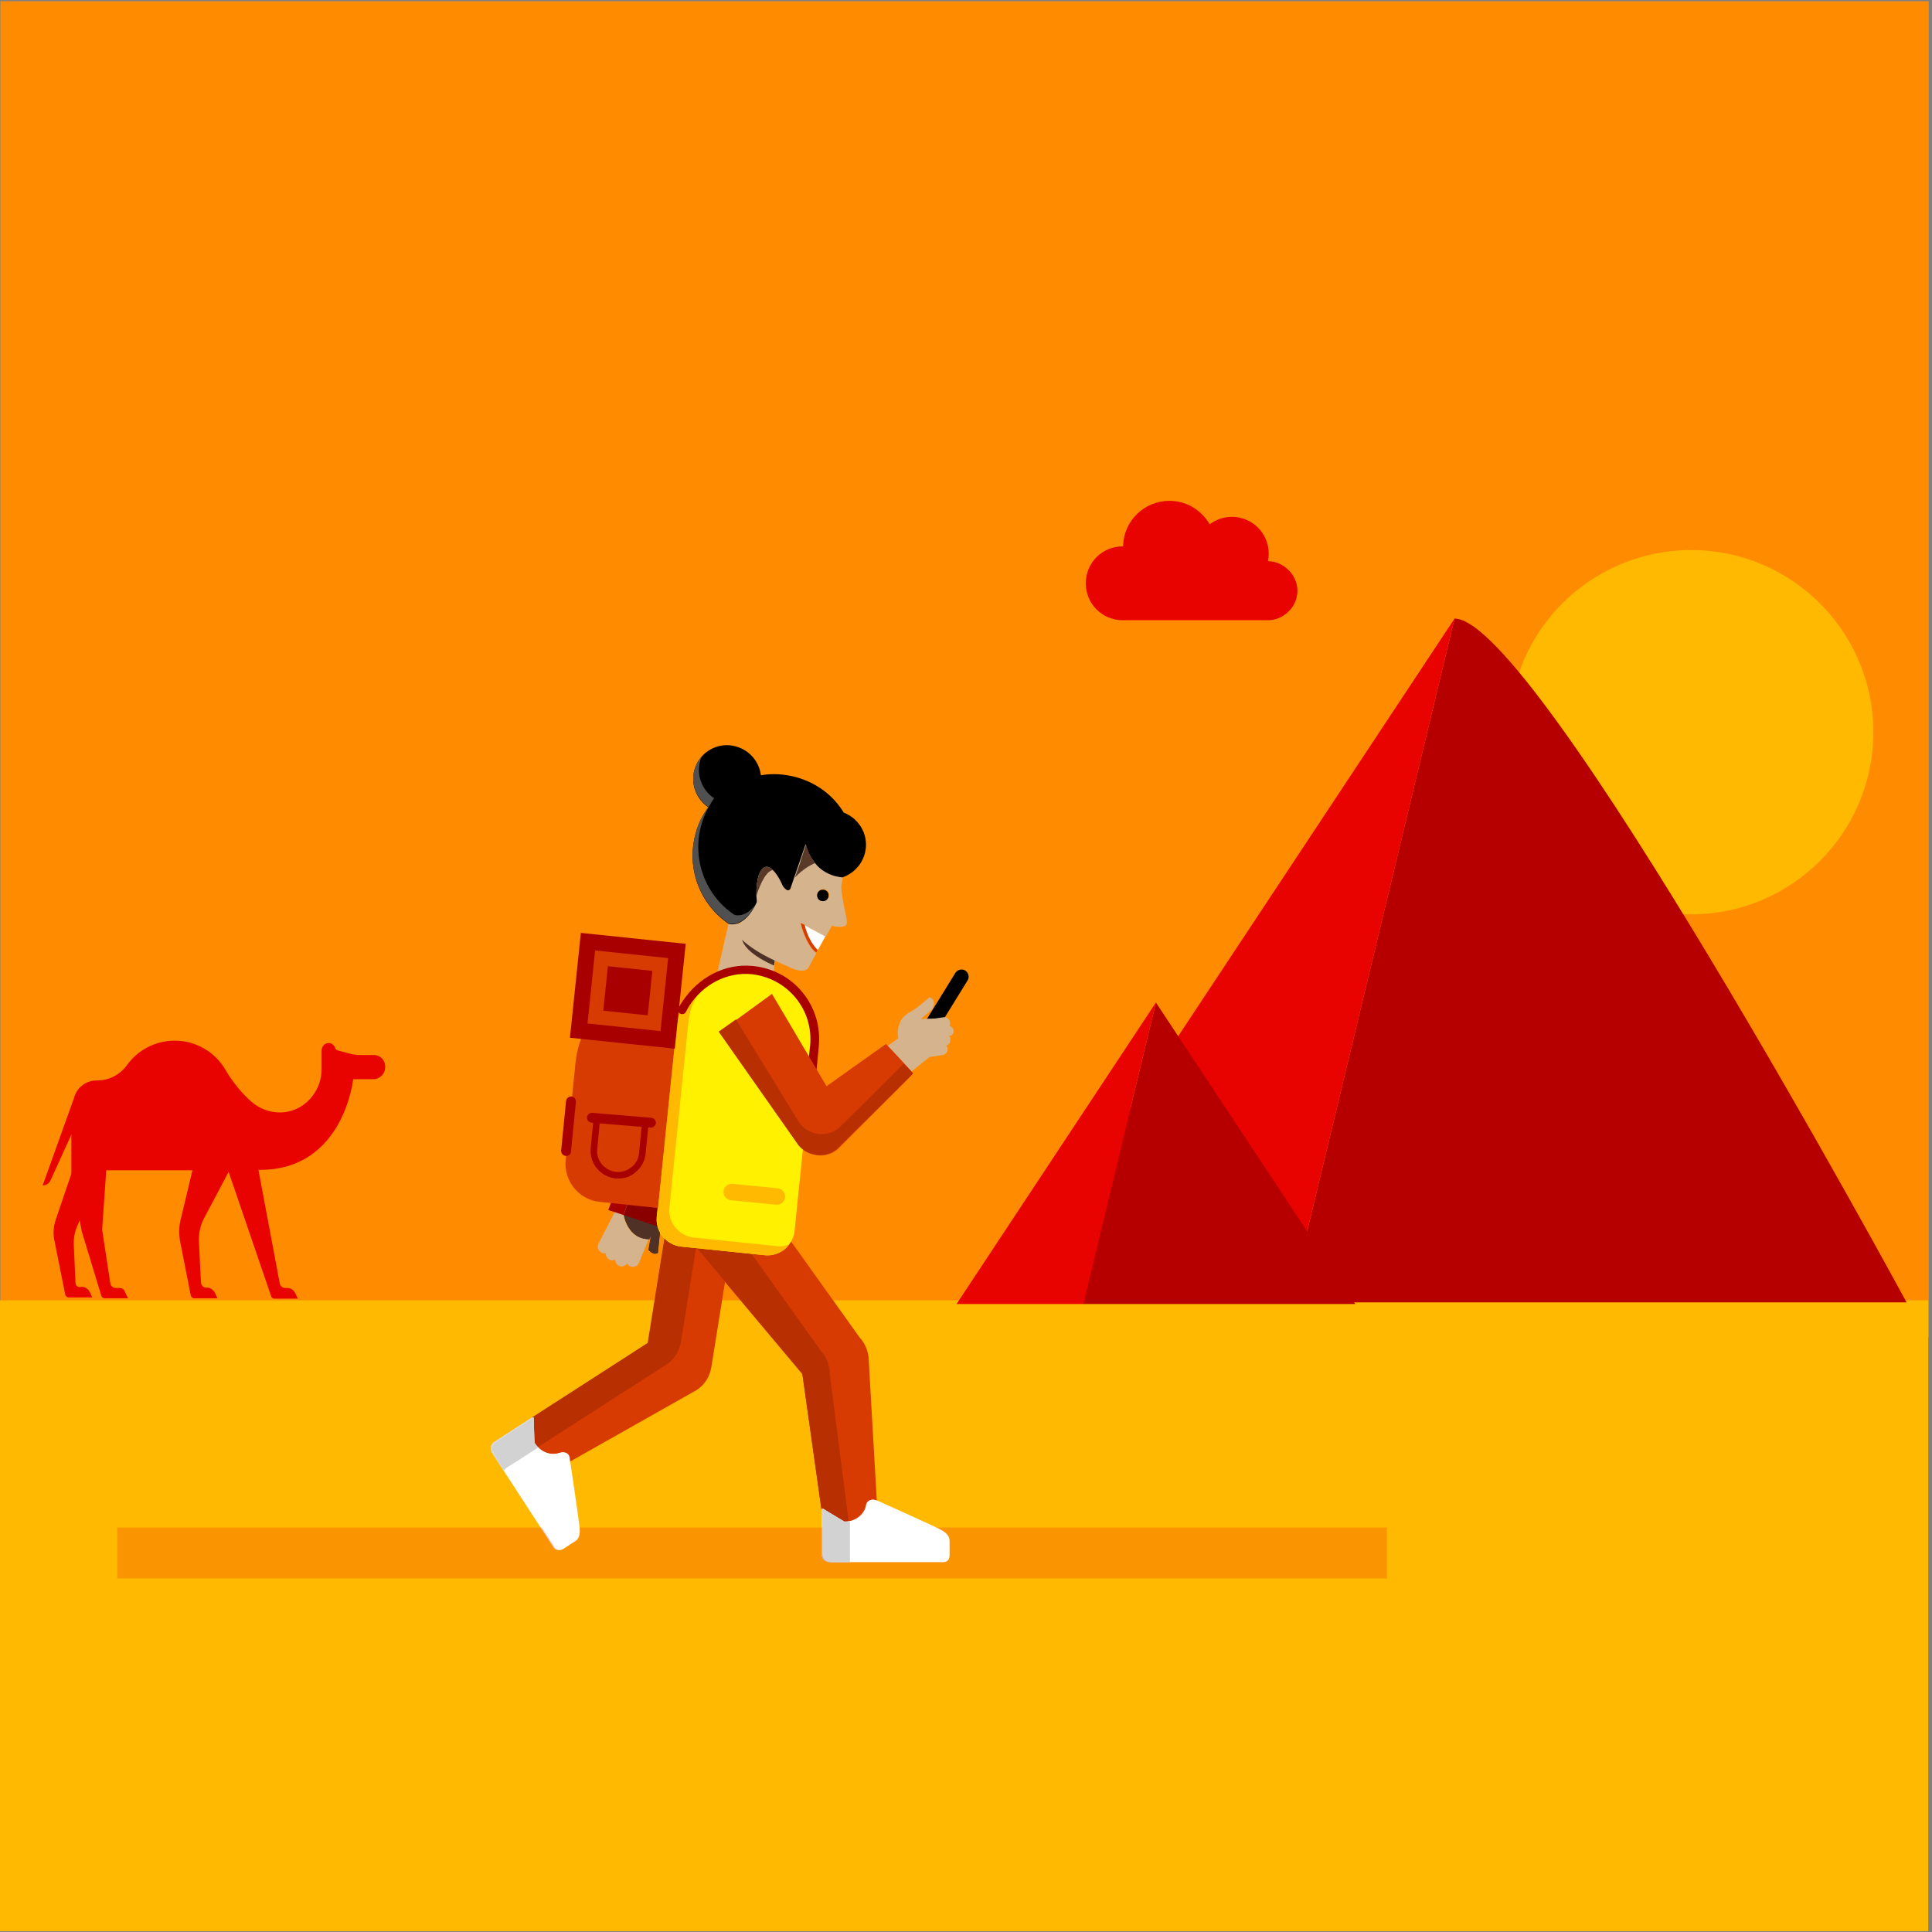 <?xml version="1.0" encoding="UTF-8"?>
<svg width="471px" height="471px" viewBox="0 0 471 471" version="1.1" xmlns="http://www.w3.org/2000/svg" xmlns:xlink="http://www.w3.org/1999/xlink">
    <rect x="0" y="0" width="471" height="471" fill="#808080" stroke="none"/>
    <!-- Generator: Sketch 43.2 (39069) - http://www.bohemiancoding.com/sketch -->
    <title>appeals-8</title>
    <desc>Created with Sketch.</desc>
    <defs></defs>
    <g id="Page-1" stroke="none" stroke-width="1" fill="none" fill-rule="evenodd">
        <g id="appeals-8" fill-rule="nonzero">
            <g id="Group">
                <path d="M218.9,344.7 L219.2,342.9" id="Shape" fill="#5C005C"></path>
                <rect id="Rectangle-path" fill="#FF8C00" x="0.1" y="0.3" width="470.1" height="325.7"></rect>
                <rect id="Rectangle-path" fill="#FFB900" x="0" y="317" width="470.1" height="153.8"></rect>
                <g transform="translate(10, 122)" id="Shape">
                    <path d="M357.9,56.5 C357.9,81 377.8,100.9 402.3,100.9 C426.8,100.9 446.7,81 446.7,56.5 C446.7,32 426.8,12.1 402.3,12.1 C377.8,12.1 357.9,31.9 357.9,56.5" fill="#FFB900"></path>
                    <path d="M344.6,28.8 C364.6,28.8 454.8,195.5 454.8,195.5 L304.5,195.5 L344.6,28.8 L344.6,28.8 Z" fill="#B60000"></path>
                    <polyline fill="#E80200" points="344.6 28.8 304.5 195.5 234.3 195.5 344.6 28.8"></polyline>
                    <polygon fill="#B60000" points="271.8 122.4 320.4 195.9 254.1 195.9"></polygon>
                    <polyline fill="#E80200" points="271.8 122.4 254.1 195.9 223.2 195.9 271.8 122.4"></polyline>
                    <path d="M299.1,14.8 C299.2,14.2 299.3,13.6 299.3,13 C299.3,8 295.3,4 290.3,4 C288.3,4 286.4,4.7 284.9,5.8 C282.9,2.4 279.3,0.1 275.1,0.1 C269,0.1 264,4.9 263.8,11 L263.8,11.2 L263.7,11.2 C258.7,11.2 254.7,15.2 254.7,20.2 C254.7,25.2 258.7,29.2 263.7,29.2 L299,29.2 C300.5,29.2 301.8,28.8 303,28 C305,26.7 306.3,24.5 306.3,21.9 C306.2,18.1 303,14.9 299.1,14.8" fill="#E80200"></path>
                    <path d="M219,250.9 C216.5,249.6 203.5,243.8 203.5,243.8 C203.5,243.8 203.5,243.8 203.4,243.8 C203.2,243.7 202.9,243.6 202.7,243.6 C201.9,243.6 201.2,244.2 201.1,245 C201.1,245 201.1,245 201.1,245.1 C200.9,246.4 199.3,249 195.6,249 L190.3,245.8 L190.3,256.7 C190.3,256.7 190.1,258.8 192.5,258.8 L219.5,258.8 C219.5,258.8 221.2,259.1 221.2,257.1 L221.2,253.6 C221.1,253.6 221.5,252.2 219,250.9" fill="#FFFFFF"></path>
                    <path d="M161.9,169.3 C161.7,169.3 161.5,169.3 161.3,169.2 L160,169.2 C156.4,169.5 153.3,172.2 152.7,176 L148,205.4 L118.5,224.4 C115.6,226.3 114.3,229.6 115,232.8 C115.1,233.3 115.2,233.7 115.4,234.1 C115.6,234.6 115.8,235.1 116.1,235.5 C117.6,237.9 122.9,239.2 122.9,239.2 L127.4,235.2 L159.8,216.9 C161.7,215.7 163,213.7 163.4,211.4 L168.7,178.4 C169.3,174.1 166.3,170 161.9,169.3" fill="#D83B01"></path>
                    <path d="M201.8,209.8 C201.8,207.7 201,205.6 199.6,204.1 L178.1,174 C175,170.8 169.9,170.7 166.7,173.8 C166.2,174.2 165.8,174.7 165.5,175.3 C163.5,178.4 157.4,179.7 160,182.5 L185.6,213 L190.4,247 C190.3,250.6 195.8,254.8 195.8,254.8 C195.8,254.8 197.5,255.3 198.3,255.3 L198.5,255.3 L204.1,249.8 L201.8,209.8 Z" fill="#D83B01"></path>
                    <path d="M192.3,213 C192.3,210.9 191.5,208.8 190.1,207.3 L168.6,177.2 C167.7,176.3 166.6,175.6 165.5,175.2 C163.5,178.3 157.6,179.9 160.2,182.6 L185.6,212.9 L190.4,246.9 C190.3,250.5 192.6,253.5 195.8,254.7 C196.6,253.5 197.1,252 197.1,250.5 L192.3,213 Z" fill="#B82F01"></path>
                    <path d="M161.2,169.2 L159.9,169.2 C156.3,169.5 153.2,172.2 152.6,176 L147.9,205.4 L118.4,224.4 C118.3,224.4 118.3,224.5 118.2,224.5 L119.7,223.6 L119.9,229.8 C120.2,230.3 120.5,230.6 120.8,231 L152.4,210.7 C154.3,209.5 155.6,207.5 156,205.2 L161.3,172.2 C161.5,171.1 161.4,170.1 161.2,169.2" fill="#B82F01"></path>
                    <path d="M215.2,132.8 C214.9,132.8 214.6,132.7 214.3,132.5 C213.5,132 213.2,130.9 213.7,130.1 L222.9,115.2 C223.4,114.4 224.5,114.1 225.3,114.6 C226.1,115.1 226.4,116.2 225.9,117 L216.7,131.9 C216.4,132.5 215.8,132.8 215.2,132.8" fill="#000000"></path>
                    <path d="M222.5,129.2 C222.4,128.7 222,128.3 221.5,128.1 C221.6,127.8 221.7,127.5 221.6,127.2 C221.5,126.4 220.8,125.9 220,126 L217.9,126.3 L214.5,126.4 L217.3,124 C217.3,124 218.5,121.8 216.6,121.1 C211.9,125.3 211.7,124.4 210.2,126 C208.8,127.6 208.7,130 209,131.1 L209,131.1 L202.5,135.8 L207.6,142.9 L216.6,135.7 L219.8,135.2 C220.6,135.1 221.1,134.4 221,133.6 C221,133.3 220.8,133.1 220.7,132.9 C221.4,132.7 221.8,132 221.7,131.3 C221.7,131 221.5,130.7 221.3,130.5 L221.3,130.5 C222.1,130.7 222.6,129.9 222.5,129.2" fill="#D4B38D"></path>
                    <path d="M142,174.2 L149.6,173.2 C149.3,172.8 149.1,172.4 148.8,172.3 C147.9,171.7 141.3,170.7 141.3,170.7 L135.9,181.2 L135.9,181.2 C135.9,181.2 135.9,181.2 135.9,181.3 C135.5,182.1 135.9,183 136.7,183.4 C137,183.6 137.4,183.6 137.7,183.5 C137.6,184.2 138,184.8 138.6,185.1 C139.1,185.3 139.6,185.3 140,185 C139.9,185.6 140.3,186.3 140.9,186.6 C141.6,186.9 142.4,186.7 142.9,186 C143.1,186.3 143.3,186.6 143.6,186.7 C144.4,187.1 145.3,186.7 145.7,186 L145.7,186 L148.2,180 L148.2,180 C142.9,180.1 142,174.2 142,174.2" fill="#D4B38D"></path>
                    <path d="M148.1,182.7 C148.1,182.7 149.3,184.2 150.4,183.4 C151,177.4 151.1,176.3 151.1,176.3 C151.1,176.3 150.4,174.4 149.7,173.2 L142.1,174.2 C142.1,174.2 143,180.1 148.3,180.1 L148.7,179.2 L148.1,182.7 Z" fill="#593A29"></path>
                    <path d="M148.1,182.7 C148.1,182.7 149.3,184.2 150.4,183.4 C151,177.4 151.1,176.3 151.1,176.3 C151.1,176.3 150.4,174.4 149.7,173.2 L142.1,174.2 C142.1,174.2 143,180.1 148.3,180.1 L148.7,179.2 L148.1,182.7 Z" fill="#4F3125"></path>
                    <polygon fill="#8A0000" points="142 174.2 150.9 177.2 155.7 163.9 146.8 161"></polygon>
                    <polyline fill="#A80000" points="146.8 161 143.1 159.7 138.3 173 142 174.2"></polyline>
                    <polygon fill="#D4B38D" points="178.5 116 164.6 116.3 167.9 101.9 179.2 110.1"></polygon>
                    <path d="M171.1,105 C171.1,105 168.4,108.8 178.7,113.4 C178.9,112 178.9,111.7 178.9,111.7" fill="#4F3125"></path>
                    <path d="M196.4,102 C196.3,101.4 194.7,94.6 195.2,93.4 C195.3,92.9 195.4,92.4 195.5,91.9 L195.5,91.9 C192.2,91.6 191.5,88.4 190.1,86.7 C189.5,87 186.7,80.6 186.2,81 C184.8,81.9 183.6,90.5 182.9,91.3 C182.5,92.5 183,94.2 182.8,94.6 C182.1,95.9 180.9,93.9 180.9,93.9 C180.9,93.9 179.8,91.4 178.5,90.1 C179,88.8 177.5,84.2 173.9,88.4 C172.8,89.6 173.3,95.4 173.1,96.3 C173.1,97.2 172.9,97.1 172.9,97.1 L172.8,97.8 C172.8,97.8 172.2,104.2 167.9,103.5 C167.9,103.5 167.9,103.5 167.8,103.5 L167.8,103.5 L167.8,103.5 L167.8,103.5 C171.7,109.6 179.3,112.3 182.7,113.9 C186.3,115.6 187.1,113.9 187.1,113.9 L189,110.4 C186.4,108.4 185.2,103.2 185.2,103.2 L186.2,103.7 L186.2,103.6 L191.3,106.4 L192.8,103.7 C197.3,104.7 196.4,102.6 196.4,102 M190.4,97.6 C189.9,97.5 189.5,97.1 189.3,96.6 C189.2,96.4 189.2,96.1 189.3,95.9 C189.4,95.3 189.9,94.9 190.5,94.8 L191,94.8 C191.8,95 192.3,95.7 192.1,96.5 C191.9,97.3 191.1,97.8 190.4,97.6" fill="#D4B38D"></path>
                    <path d="M195.7,76.1 C193.2,72 189.2,68.9 184.2,67.5 C181.3,66.7 178.3,66.5 175.5,67 C175.1,63.8 172.9,61 169.5,60 C165.1,58.7 160.5,61.3 159.3,65.7 C158.3,69.2 159.8,72.9 162.7,74.8 C161.3,76.7 160.2,78.8 159.6,81.2 C157.2,89.7 160.7,98.5 167.6,103.2 C167.7,103.2 167.8,103.3 167.9,103.3 L167.9,103.3 C172.1,103.9 174.5,97.9 174.5,97.9 L174.5,97.9 L174.5,97.9 C174.5,97.9 174.5,97.3 174.4,96.4 C174.4,95.6 174.4,94.6 174.5,93.7 C174.7,92 175.1,90.4 176.1,89.6 C176.9,89 177.7,89.4 178.4,90.1 C179.8,91.4 180.8,93.9 180.8,93.9 C180.8,93.9 182,95.9 182.7,94.6 L186.4,83.8 L186.4,83.8 C186.5,84.1 187,86.3 188.6,88.3 C189.9,90 192.1,91.6 195.4,91.9 L195.4,91.9 C197.9,91 200,89 200.8,86.2 C202,82.1 199.8,77.7 195.7,76.1" fill="#000000"></path>
                    <path d="M173.3,114.5 C164,113.5 155.7,120.3 154.7,129.6 L150.1,174.6 C149.7,178.2 152.4,181.5 156,181.9 L176.4,184 C180,184.4 183.3,181.7 183.7,178.1 L188.3,133.1 C189.4,123.7 182.6,115.4 173.3,114.5" fill="#FFF100"></path>
                    <path d="M179.5,181.8 L159.1,179.7 C155.5,179.3 152.8,176 153.2,172.4 L157.8,127.4 C158.2,123.1 160.3,119.3 163.3,116.6 C158.7,119.2 155.4,123.9 154.8,129.6 L150.2,174.6 C149.8,178.2 152.5,181.5 156.1,181.9 L176.5,184 C178.9,184.2 181.1,183.2 182.4,181.4 C181.5,181.7 180.5,181.9 179.5,181.8" fill="#FFB900"></path>
                    <path d="M187.8,140.4 L187.7,140.4 C187.1,140.3 186.7,139.8 186.8,139.2 L187.5,132.9 C187.9,128.7 186.7,124.6 184,121.3 C181.3,118 177.5,116 173.3,115.5 C167.3,114.9 161.4,117.9 157.9,123.4 L157.2,124.7 C156.9,125.2 156.3,125.4 155.8,125.1 C155.3,124.8 155.1,124.2 155.4,123.7 L156.2,122.4 C160.2,116.2 166.8,112.8 173.6,113.5 C178.4,114 182.7,116.3 185.7,120 C188.7,123.7 190.1,128.4 189.6,133.2 L189,139.5 C188.8,140 188.3,140.4 187.8,140.4" fill="#A80000"></path>
                    <path d="M219,250.9 C216.5,249.6 203.5,243.8 203.5,243.8 C203.5,243.8 203.5,243.8 203.4,243.8 C203.2,243.7 202.9,243.6 202.7,243.6 C201.9,243.6 201.2,244.2 201.1,245 C201.1,245 201.1,245 201.1,245.1 C200.9,246.4 199.3,249 195.6,249 L190.3,245.8 L190.3,256.7 C190.3,256.7 190.1,258.8 192.5,258.8 L219.5,258.8 C219.5,258.8 221.2,259.1 221.2,257.1 L221.2,253.6 C221.1,253.6 221.5,252.2 219,250.9" fill="#FFFFFF"></path>
                    <path d="M212.6,139.7 C212.6,139.7 212.5,139.6 212.5,139.5 L212.3,139.3 L212.3,139.3 C212.1,139.1 211.9,138.8 211.6,138.5 C209.7,136.4 206,132.5 206,132.5 L191.5,142.8 L178.2,120.3 L165.4,129.6 L184.3,156.5 C185.3,158.2 187,159.3 189,159.6 C189.3,159.6 189.7,159.7 190,159.7 C191.6,159.7 193.2,159.1 194.4,158 C194.3,158 212.6,139.9 212.6,139.7 C212.7,139.8 212.6,139.8 212.6,139.7" fill="#D83B01"></path>
                    <path d="M130.3,137.1 L127.9,160.8 C127.4,165.9 131.1,170.5 136.2,171 L150.4,172.5 L156.2,116.1 C143.2,114.8 131.6,124.2 130.3,137.1" fill="#D83B01"></path>
                    <path d="M128,159.8 L127.9,159.8 C127.2,159.7 126.8,159.2 126.8,158.5 L128,146.4 C128.1,145.7 128.7,145.3 129.3,145.3 C130,145.4 130.4,145.9 130.4,146.6 L129.2,158.7 C129.2,159.4 128.6,159.8 128,159.8" fill="#A80000"></path>
                    <path d="M140.8,165.3 L140.1,165.3 C136.4,164.9 133.7,161.7 134,158 L134.7,150.7 L136.3,150.8 L135.6,158.1 C135.3,160.9 137.4,163.4 140.2,163.7 C141.6,163.8 142.9,163.4 144,162.5 C145.1,161.6 145.7,160.4 145.8,159 L146.5,151.9 L148.1,152.1 L147.4,159.2 C147.2,161 146.4,162.6 145,163.7 C143.9,164.8 142.4,165.3 140.8,165.3" fill="#A80000"></path>
                    <path d="M179.4,171.7 L179.2,171.7 L168.2,170.6 C167.1,170.5 166.3,169.5 166.4,168.4 C166.5,167.3 167.5,166.5 168.6,166.6 L179.6,167.7 C180.7,167.8 181.5,168.8 181.4,169.9 C181.3,170.9 180.4,171.7 179.4,171.7" fill="#FFB900"></path>
                    <path d="M186.2,103.5 L185.2,103 C185.2,103 186.4,108.2 189,110.2 L189.3,109.6 C187.1,107.4 186.3,104 186.2,103.5" fill="#D83B01"></path>
                    <path d="M189.4,109.6 L191.2,106.3 L186.2,103.6 C186.3,104 187.1,107.4 189.4,109.6" fill="#FFFFFF"></path>
                    <path d="M186.5,83.9 L185.2,87.8 L185.1,88.2 C184.9,88.9 184.3,90.5 183.8,91.9 C184.8,90.9 186.4,89.4 188.7,88.4 C187.1,86.4 186.6,84.3 186.5,83.9 L186.5,83.9" fill="#593A29"></path>
                    <path d="M178.4,90.1 C177.7,89.4 176.8,89 176.1,89.6 C175.2,90.3 174.7,92 174.5,93.7 C174.4,94.7 174.4,95.7 174.4,96.4 C174.9,94.8 176.4,90.5 178.4,90.1" fill="#593A29"></path>
                    <path d="M169.3,101.1 L169.3,101.1 C169.2,101.1 169.1,101 169,101 C162,96.3 158.6,87.5 161,79 C161.7,76.6 162.8,74.5 164.1,72.6 C161.2,70.7 159.7,67 160.7,63.5 C160.8,63.1 160.9,62.8 161.1,62.4 C160.3,63.3 159.7,64.4 159.3,65.6 C158.3,69.1 159.8,72.8 162.7,74.7 C161.3,76.6 160.2,78.7 159.6,81.1 C157.2,89.6 160.7,98.4 167.6,103.1 C167.7,103.1 167.8,103.2 167.9,103.2 L167.9,103.2 C171.1,103.6 173.3,100.2 174.1,98.6 C173,100.1 171.4,101.4 169.3,101.1" fill="#505050"></path>
                    <path d="M148.7,152.9 L148.6,152.9 L134.2,151.7 C133.5,151.6 133.1,151.1 133.1,150.4 C133.2,149.7 133.7,149.3 134.4,149.3 L148.8,150.5 C149.5,150.6 149.9,151.1 149.9,151.8 C149.8,152.4 149.3,152.9 148.7,152.9" fill="#A80000"></path>
                    <path d="M131,250.4 C130.7,247.6 128.6,233.6 128.6,233.6 C128.6,233.6 128.6,233.6 128.6,233.5 C128.6,233.3 128.5,233 128.4,232.8 C128,232.1 127.1,231.9 126.4,232.2 C126.4,232.2 126.4,232.2 126.3,232.2 C125.1,232.7 122,232.8 120,229.7 L119.8,223.5 L110.7,229.4 C110.7,229.4 108.8,230.4 110.1,232.4 L124.8,255 C124.8,255 125.5,256.6 127.2,255.5 L130.1,253.6 C129.9,253.7 131.3,253.3 131,250.4" fill="#FFFFFF"></path>
                    <path d="M113.4,235.7 L120.9,230.9 C120.6,230.6 120.2,230.2 120,229.7 L119.8,223.5 L110.7,229.4 C110.7,229.4 108.8,230.4 110.1,232.4 L112.7,236.5 C112.9,236 113.4,235.7 113.4,235.7" fill="#D2D2D2"></path>
                    <path d="M196.9,248.9 C196.5,249 196.1,249 195.6,249 L190.3,245.8 L190.3,256.7 C190.3,256.7 190.1,258.9 192.5,258.9 L197,258.9 L197,248.9 L196.9,248.9 Z" fill="#D2D2D2"></path>
                    <path d="M192,96.3 C192,97.1 191.4,97.7 190.6,97.7 C189.8,97.7 189.2,97.1 189.2,96.3 C189.2,95.5 189.8,94.9 190.6,94.9 C191.4,94.9 192,95.5 192,96.3" fill="#000000"></path>
                    <path d="M39,190.7 L38.5,180.9 C38.4,178.8 38.8,176.7 39.8,174.9 L46.2,162.8 L37.8,159.6 L34,175.5 C33.6,177.2 33.6,178.9 33.9,180.6 L36.5,193.8 C36.6,194.2 36.9,194.5 37.4,194.5 L43,194.5 L42.4,193.2 C42,192.4 41.2,191.9 40.4,191.9 L40.4,191.9 C39.6,192 39.1,191.4 39,190.7" fill="#E80200"></path>
                    <path d="M81.1,135.2 L78,135.2 C77.1,135.2 76.2,135.1 75.4,134.9 L72.4,134.1 C72.1,134 71.8,133.8 71.7,133.5 C71.5,132.8 70.8,132.2 70,132.3 C69.1,132.3 68.4,133.2 68.4,134.1 L68.4,138.7 C68.4,144.2 64.1,149 58.6,149.2 C55.8,149.3 53.3,148.3 51.3,146.6 C51.3,146.6 47.7,143.6 44.9,138.7 C42.4,134.5 37.8,131.7 32.6,131.7 C27.9,131.7 23.6,134 21,137.6 C19.3,140 16.6,141.4 13.7,141.4 L13.6,141.4 C11.3,141.4 9.3,142.7 8.4,144.7 L8.4,144.7 L8.4,144.7 C8.2,145.1 8.1,145.4 8,145.8 L0.4,167 C1.2,167 2,166.5 2.3,165.8 L7.4,154.6 L7.4,163.9 L9.9,178.1 L14.7,193.9 C14.8,194.3 15.2,194.5 15.5,194.5 L21.2,194.5 L20.4,192.8 C20.2,192.3 19.7,192 19.1,192 L18.2,192 C17.6,192 17,191.5 16.9,190.9 L14.9,177.8 L15.9,163.3 L18.8,163.3 L45.6,163.3 L56.1,194 C56.2,194.4 56.6,194.6 56.9,194.6 L62.6,194.6 L62,193.3 C61.6,192.5 60.9,192 60,192 L59.5,192 C58.9,192 58.3,191.5 58.2,190.9 L53,163.2 L53.4,163.2 C73.8,163.2 76.1,141.1 76.1,141.1 L81,141.1 C82.6,141.1 83.9,139.8 83.9,138.2 C84,136.5 82.7,135.2 81.1,135.2" fill="#E80200"></path>
                    <path d="M8.4,190.7 L8,181.7 C7.9,179.9 8.2,178.2 9,176.5 L12.9,167.5 L8.5,160.9 L3.6,175.3 C3,177 2.9,178.9 3.3,180.6 L5.9,193.6 C6,194 6.3,194.3 6.8,194.3 L12.5,194.3 L11.9,193 C11.5,192.2 10.7,191.7 9.9,191.7 C9,192 8.4,191.4 8.4,190.7" fill="#E80200"></path>
                    <path d="M194.7,152.8 C193.5,153.9 191.9,154.5 190.3,154.5 C190,154.5 189.6,154.5 189.3,154.4 C187.4,154.1 185.6,153 184.6,151.3 L169.4,126.5 C169.5,126.5 165.2,129.5 165.2,129.5 L184.1,156.4 C185.1,158.1 186.8,159.2 188.8,159.5 C189.1,159.5 189.5,159.6 189.8,159.6 C191.4,159.6 193,159 194.2,157.9 C194.2,157.9 212.5,139.8 212.6,139.7 C212.6,139.7 211.6,138.6 210.3,137.3 C205.3,142.4 194.7,152.8 194.7,152.8" fill="#B82F01"></path>
                </g>
            </g>
            <rect id="Rectangle-path" fill="#A80000" transform="translate(153.055, 241.543) rotate(5.952) translate(-153.055, -241.543) " x="140.205" y="228.693" width="25.7" height="25.7"></rect>
            <rect id="Rectangle-path" fill="#D83B01" transform="translate(153.055, 241.543) rotate(5.952) translate(-153.055, -241.543) " x="144.105" y="232.593" width="17.9" height="17.9"></rect>
            <rect id="Rectangle-path" fill="#A80000" transform="translate(153.055, 241.543) rotate(5.952) translate(-153.055, -241.543) " x="147.605" y="236.093" width="10.9" height="10.9"></rect>
            <rect id="Rectangle-path" fill="#E80200" opacity="0.2" x="28.6" y="372.4" width="309.5" height="12.4"></rect>
            <path d="M229.3,372.9 C226.8,371.6 213.8,365.8 213.8,365.8 C213.8,365.8 213.8,365.8 213.7,365.8 C213.5,365.7 213.2,365.6 213,365.6 C212.2,365.6 211.5,366.2 211.4,367 C211.4,367 211.4,367 211.4,367.1 C211.2,368.4 209.6,371 205.9,371 L200.6,367.8 L200.6,378.7 C200.6,378.7 200.4,380.8 202.8,380.8 L229.8,380.8 C229.8,380.8 231.5,381.1 231.5,379.1 L231.5,375.6 C231.4,375.5 231.8,374.2 229.3,372.9" id="Shape" fill="#FFFFFF"></path>
            <path d="M207.1,370.8 C206.7,370.9 206.3,370.9 205.8,370.9 L200.5,367.7 L200.5,378.6 C200.5,378.6 200.3,380.8 202.7,380.8 L207.2,380.8 L207.2,370.8 L207.1,370.8 Z" id="Shape" fill="#D2D2D2"></path>
            <path d="M141.3,372.4 C141,369.6 138.9,355.6 138.9,355.6 C138.9,355.6 138.9,355.6 138.9,355.5 C138.9,355.3 138.8,355 138.7,354.8 C138.3,354.1 137.4,353.9 136.7,354.2 C136.7,354.2 136.7,354.2 136.6,354.2 C135.4,354.7 132.3,354.8 130.3,351.7 L130.1,345.5 L121,351.4 C121,351.4 119.1,352.4 120.4,354.4 L135.1,377 C135.1,377 135.8,378.6 137.5,377.5 L140.4,375.6 C140.3,375.6 141.6,375.2 141.3,372.4" id="Shape" fill="#FFFFFF"></path>
            <path d="M123.7,357.7 L131.2,352.9 C130.9,352.6 130.5,352.2 130.3,351.7 L130.1,345.5 L121,351.4 C121,351.4 119.1,352.4 120.4,354.4 L123,358.5 C123.2,357.9 123.7,357.7 123.7,357.7" id="Shape" fill="#D2D2D2"></path>
        </g>
    </g>
</svg>